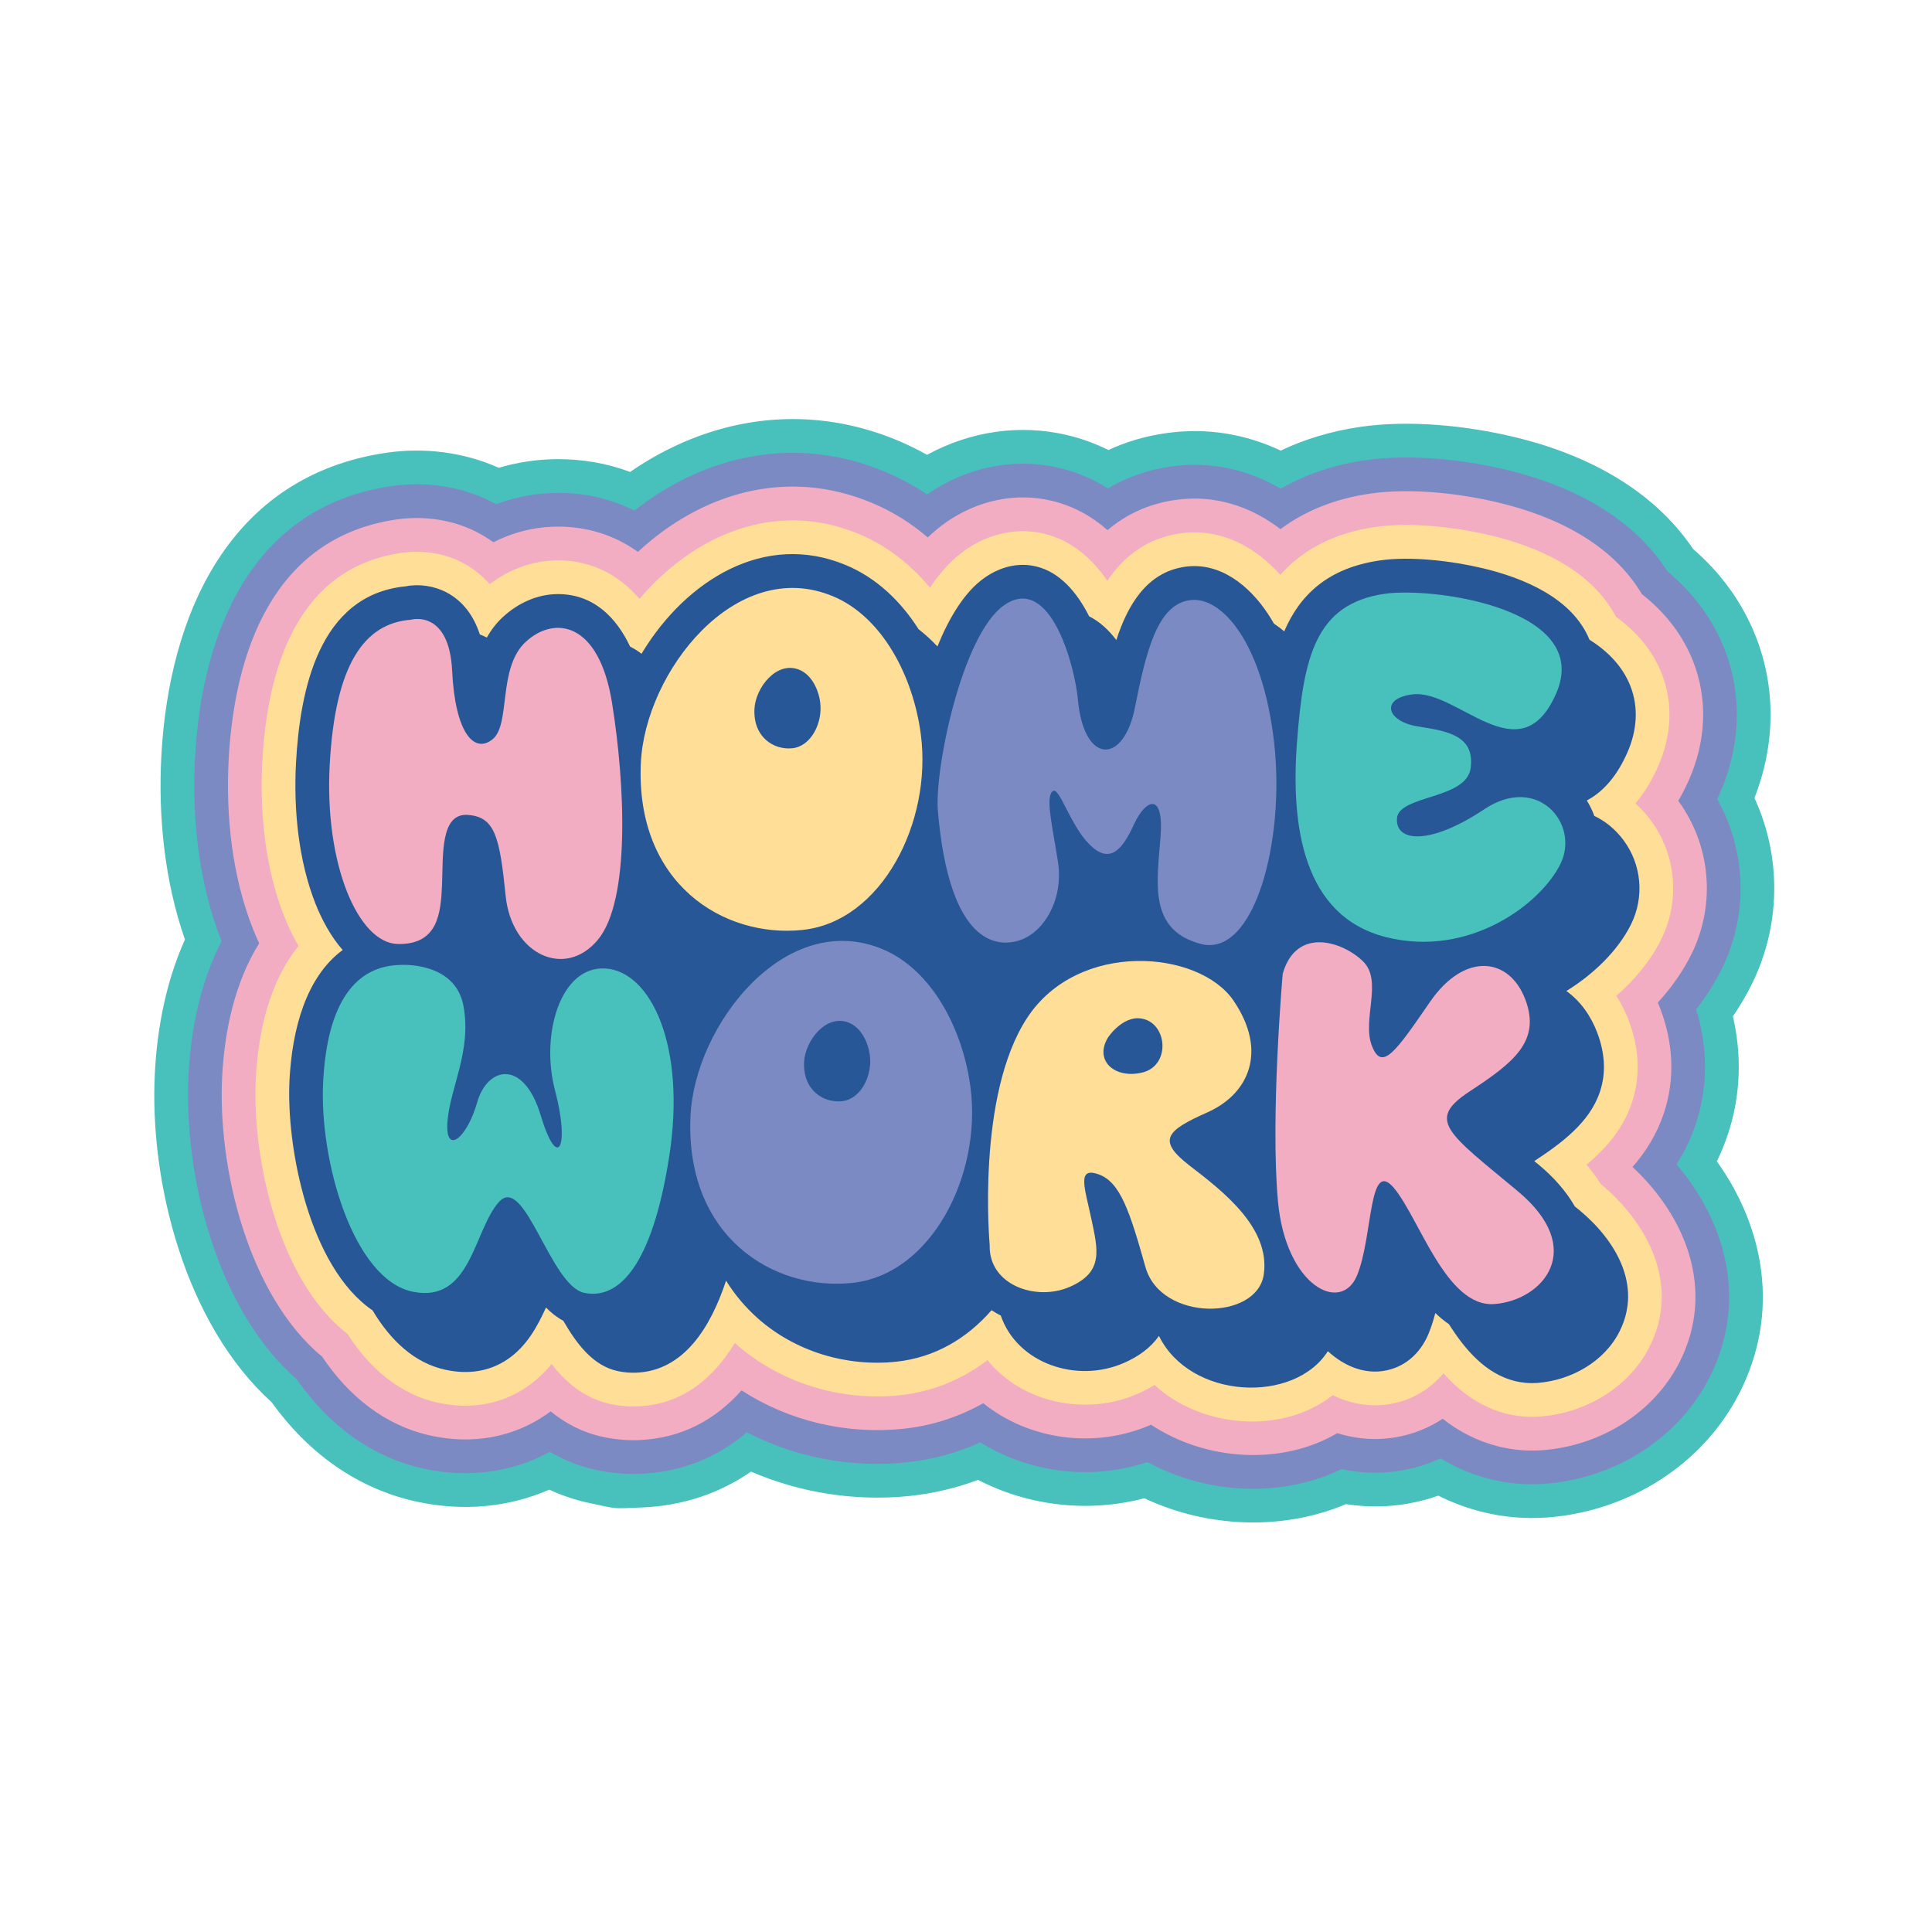 <svg xmlns="http://www.w3.org/2000/svg" xmlns:xlink="http://www.w3.org/1999/xlink" width="200" zoomAndPan="magnify" viewBox="0 0 150 150" height="200" preserveAspectRatio="xMidYMid meet" version="1.0"><defs><clipPath id="74725f85ff"><path d="M 11.574 32 L 138 32 L 138 118.879 L 11.574 118.879 Z M 11.574 32 " clip-rule="nonzero"/></clipPath></defs><g clip-path="url(#74725f85ff)"><path fill="#48c1bc" d="M 58.309 114.258 C 55.93 115.898 53.094 116.914 49.793 117.043 C 47.453 117.133 48.016 117.168 45.797 116.703 C 44.672 116.465 43.621 116.109 42.645 115.656 C 39.457 117.047 35.922 117.348 32.438 116.605 C 27.668 115.594 23.852 112.719 21.082 108.859 C 14.422 102.844 11.578 91.863 12.023 83.289 C 12.211 79.727 12.918 76.148 14.359 72.945 C 12.781 68.426 12.273 63.426 12.527 58.68 C 13.121 47.703 17.801 36.945 29.996 35.152 C 32.934 34.723 36.008 35.102 38.723 36.32 C 40.16 35.895 41.66 35.664 43.191 35.648 C 45.238 35.633 47.16 35.98 48.922 36.641 C 54.891 32.52 62.348 31.121 69.73 34.211 C 70.504 34.539 71.254 34.906 71.977 35.312 C 75.301 33.496 79.172 32.891 82.906 33.793 C 84.023 34.062 85.074 34.449 86.059 34.941 C 87.41 34.309 88.895 33.863 90.512 33.633 C 93.707 33.172 96.734 33.711 99.434 34.984 C 101.309 34.09 103.371 33.473 105.59 33.145 C 109.375 32.59 113.801 33.031 117.523 33.918 C 123.062 35.23 128.297 37.938 131.453 42.625 C 133.551 44.441 135.219 46.676 136.277 49.312 C 137.926 53.422 137.816 57.879 136.215 61.953 C 138.305 66.488 138.285 71.789 136.027 76.375 C 135.598 77.254 135.098 78.098 134.543 78.906 C 135.238 81.922 135.156 85.039 134.16 88.043 C 133.914 88.789 133.625 89.496 133.297 90.164 C 136.996 95.34 138.195 101.891 135.094 108.07 C 132.238 113.75 126.402 117.352 120.129 117.816 C 118.449 117.941 116.754 117.797 115.117 117.395 C 113.891 117.09 112.742 116.66 111.672 116.121 C 111.469 116.191 111.262 116.262 111.055 116.324 C 108.871 116.988 106.645 117.113 104.5 116.781 C 99.578 118.859 93.723 118.621 88.848 116.324 C 84.453 117.48 79.812 116.906 75.934 114.898 C 74.27 115.523 72.508 115.945 70.676 116.141 C 66.449 116.586 62.168 115.918 58.309 114.258 Z M 58.309 114.258 " fill-opacity="1" fill-rule="nonzero"/></g><path fill="#7b8ac3" d="M 57.98 111.207 C 55.77 113.094 53.023 114.297 49.691 114.426 C 48.566 114.469 47.438 114.371 46.336 114.137 C 44.988 113.852 43.777 113.367 42.688 112.723 C 39.723 114.344 36.332 114.754 32.98 114.043 C 28.766 113.148 25.449 110.543 23.047 107.102 C 16.84 101.695 14.227 91.25 14.637 83.426 C 14.824 79.855 15.574 76.223 17.203 73.074 C 17.203 73.074 17.199 73.074 17.199 73.074 C 15.445 68.637 14.887 63.57 15.141 58.82 C 15.664 49.137 19.504 39.34 30.375 37.742 C 33.016 37.355 35.805 37.746 38.191 38.969 C 38.305 39.027 38.414 39.086 38.523 39.145 C 40.008 38.586 41.59 38.281 43.211 38.27 C 45.43 38.25 47.461 38.742 49.262 39.637 C 54.691 35.375 61.711 33.691 68.719 36.629 C 69.871 37.113 70.957 37.703 71.973 38.391 C 71.984 38.383 72 38.375 72.012 38.363 C 75.016 36.289 78.723 35.477 82.293 36.34 C 83.656 36.668 84.902 37.211 86.023 37.922 C 87.438 37.074 89.051 36.484 90.879 36.223 C 94.004 35.777 96.918 36.473 99.43 37.941 C 101.355 36.832 103.551 36.09 105.969 35.734 C 109.418 35.23 113.527 35.66 116.918 36.465 C 121.895 37.645 126.707 40.059 129.473 44.375 C 131.379 45.961 132.902 47.934 133.848 50.285 C 135.328 53.977 135.121 57.977 133.531 61.59 C 133.465 61.742 133.395 61.895 133.324 62.043 C 135.59 66.074 135.754 71.004 133.68 75.219 C 133.133 76.332 132.457 77.387 131.688 78.367 C 132.582 81.262 132.641 84.297 131.676 87.219 C 131.289 88.391 130.777 89.441 130.168 90.402 C 134.066 94.977 135.668 101.086 132.754 106.895 C 130.316 111.75 125.293 114.805 119.934 115.203 C 118.531 115.309 117.109 115.188 115.746 114.852 C 114.316 114.5 113.027 113.945 111.852 113.227 C 111.352 113.457 110.832 113.656 110.297 113.816 C 108.234 114.441 106.145 114.496 104.16 114.062 C 99.508 116.32 93.684 116.027 89.098 113.516 C 84.699 114.977 79.879 114.336 76.113 111.988 C 74.336 112.793 72.422 113.32 70.402 113.535 C 66.121 113.988 61.773 113.164 57.98 111.207 Z M 57.98 111.207 " fill-opacity="1" fill-rule="nonzero"/><path fill="#f2adc2" d="M 57.574 107.949 C 55.598 110.172 52.98 111.676 49.594 111.809 C 48.684 111.844 47.77 111.762 46.879 111.574 C 45.27 111.238 43.914 110.527 42.754 109.578 C 42.637 109.664 42.516 109.75 42.395 109.836 C 39.758 111.645 36.629 112.141 33.527 111.48 C 29.867 110.703 27.043 108.359 25.012 105.336 C 19.262 100.566 16.883 90.625 17.25 83.562 C 17.438 79.996 18.234 76.273 20.121 73.238 C 19.945 72.863 19.785 72.488 19.637 72.109 C 18.02 68.027 17.52 63.328 17.754 58.961 C 18.207 50.586 21.23 41.734 30.754 40.336 C 32.859 40.027 35.102 40.328 37 41.301 C 37.461 41.539 37.898 41.805 38.305 42.098 C 39.824 41.332 41.496 40.902 43.23 40.887 C 45.652 40.867 47.77 41.59 49.527 42.848 C 54.391 38.34 61.02 36.242 67.707 39.047 C 69.305 39.715 70.75 40.625 72.031 41.727 C 72.488 41.289 72.977 40.883 73.5 40.52 C 75.891 38.867 78.832 38.199 81.68 38.887 C 83.344 39.289 84.777 40.09 85.988 41.16 C 87.41 39.957 89.148 39.117 91.254 38.816 C 94.328 38.375 97.125 39.328 99.418 41.082 C 101.348 39.641 103.68 38.719 106.348 38.328 C 109.461 37.871 113.258 38.285 116.316 39.016 C 120.715 40.059 125.129 42.176 127.48 46.133 C 129.203 47.484 130.586 49.188 131.422 51.266 C 132.637 54.297 132.441 57.57 131.137 60.535 C 130.891 61.102 130.609 61.648 130.301 62.176 C 132.832 65.637 133.227 70.215 131.332 74.062 C 130.66 75.43 129.762 76.695 128.711 77.836 C 128.777 77.992 128.84 78.148 128.902 78.309 C 129.898 80.93 130.078 83.711 129.191 86.398 C 128.648 88.043 127.797 89.41 126.746 90.605 C 130.938 94.5 133.18 100.219 130.418 105.719 C 128.395 109.75 124.18 112.266 119.742 112.594 C 118.613 112.676 117.473 112.582 116.371 112.309 C 114.707 111.898 113.27 111.145 112.008 110.152 C 111.258 110.648 110.43 111.039 109.539 111.312 C 107.602 111.898 105.645 111.84 103.828 111.27 C 99.504 113.816 93.586 113.422 89.367 110.613 C 85 112.531 79.867 111.789 76.34 108.945 C 74.457 110.008 72.371 110.695 70.129 110.93 C 65.738 111.391 61.258 110.336 57.574 107.949 Z M 57.574 107.949 " fill-opacity="1" fill-rule="nonzero"/><path fill="#ffde97" d="M 57.051 104.27 C 55.406 106.98 52.996 109.059 49.492 109.191 C 48.797 109.219 48.098 109.156 47.418 109.012 C 45.449 108.598 43.992 107.395 42.824 105.902 C 42.285 106.562 41.66 107.16 40.914 107.676 C 38.871 109.078 36.469 109.43 34.066 108.918 C 30.965 108.262 28.637 106.156 26.969 103.555 C 21.684 99.48 19.535 89.98 19.863 83.703 C 20.051 80.152 20.898 76.254 23.18 73.445 C 22.746 72.707 22.379 71.93 22.066 71.148 C 20.594 67.422 20.152 63.086 20.367 59.105 C 20.75 52.059 22.992 44.125 31.133 42.93 C 32.699 42.699 34.395 42.914 35.809 43.637 C 36.676 44.078 37.41 44.664 38.02 45.355 C 39.527 44.211 41.336 43.523 43.254 43.508 C 45.938 43.488 48.078 44.652 49.648 46.5 C 53.859 41.551 60.199 38.742 66.699 41.465 C 68.879 42.379 70.715 43.836 72.203 45.629 C 72.965 44.477 73.883 43.441 74.988 42.676 C 76.77 41.445 78.941 40.922 81.066 41.438 C 83.18 41.945 84.785 43.355 85.973 45.09 C 87.262 43.188 89.07 41.777 91.625 41.414 C 94.73 40.969 97.43 42.426 99.406 44.629 C 101.227 42.586 103.695 41.367 106.73 40.922 C 109.504 40.516 112.988 40.918 115.711 41.562 C 119.516 42.469 123.578 44.297 125.469 47.895 C 127.016 49.008 128.27 50.441 128.992 52.242 C 129.949 54.617 129.762 57.164 128.742 59.48 C 128.285 60.527 127.707 61.516 126.98 62.375 C 127.41 62.766 127.801 63.199 128.148 63.668 C 130.145 66.348 130.461 69.914 128.988 72.906 C 128.168 74.57 126.926 76.066 125.496 77.32 C 125.879 77.922 126.199 78.57 126.457 79.238 C 127.238 81.297 127.406 83.465 126.711 85.574 C 126.039 87.602 124.734 89.129 123.18 90.426 C 123.582 90.902 123.953 91.402 124.281 91.93 C 124.289 91.938 124.301 91.941 124.309 91.949 C 128.031 95.047 130.441 99.84 128.078 104.547 C 126.469 107.75 123.066 109.723 119.551 109.984 C 118.695 110.047 117.832 109.973 117 109.77 C 114.988 109.273 113.391 108.102 112.074 106.625 C 111.219 107.637 110.102 108.406 108.777 108.809 C 106.941 109.363 105.105 109.117 103.477 108.32 C 99.57 111.41 93.293 110.887 89.633 107.531 C 89.215 107.789 88.77 108.016 88.316 108.219 C 84.293 109.98 79.348 108.914 76.668 105.602 C 74.703 107.098 72.406 108.059 69.855 108.328 C 65.273 108.809 60.559 107.383 57.102 104.312 C 57.082 104.297 57.066 104.281 57.051 104.27 Z M 57.051 104.27 " fill-opacity="1" fill-rule="nonzero"/><path fill="#275796" d="M 77.699 102.141 C 77.453 102.016 77.215 101.875 76.984 101.723 C 75.102 103.887 72.613 105.402 69.578 105.723 C 65.719 106.129 61.75 104.938 58.832 102.352 C 57.848 101.477 57.031 100.496 56.371 99.43 C 55.18 103.031 53.109 106.43 49.391 106.574 C 48.91 106.594 48.426 106.551 47.957 106.449 C 46.004 106.039 44.719 104.246 43.734 102.543 C 43.238 102.281 42.793 101.926 42.391 101.516 C 41.695 103.055 40.863 104.535 39.434 105.516 C 37.984 106.512 36.309 106.719 34.613 106.355 C 32.188 105.844 30.32 104.074 28.926 101.738 C 23.988 98.363 22.207 89.016 22.477 83.836 C 22.68 79.984 23.723 75.883 26.605 73.758 C 25.688 72.711 24.992 71.418 24.5 70.18 C 23.168 66.82 22.789 62.832 22.98 59.246 C 23.285 53.617 24.734 46.176 31.512 45.52 C 32.543 45.316 33.699 45.496 34.617 45.965 C 35.992 46.672 36.805 47.883 37.254 49.258 C 37.426 49.32 37.594 49.395 37.754 49.477 L 37.801 49.5 C 38.125 48.914 38.535 48.371 39.059 47.891 C 40.215 46.832 41.688 46.141 43.273 46.125 C 46.066 46.105 47.852 47.93 48.922 50.203 C 49.238 50.359 49.531 50.547 49.809 50.758 C 49.855 50.684 49.898 50.609 49.945 50.535 C 53.273 45.137 59.312 41.207 65.688 43.879 C 68.062 44.871 69.934 46.68 71.316 48.848 C 71.836 49.254 72.328 49.703 72.781 50.191 C 73.652 48.055 74.852 45.953 76.477 44.832 C 77.652 44.02 79.043 43.641 80.453 43.98 C 82.27 44.418 83.617 45.973 84.559 47.848 C 85.375 48.258 86.074 48.902 86.672 49.691 C 87.562 46.941 89.059 44.426 91.996 44.004 C 94.742 43.609 97.008 45.492 98.434 47.645 C 98.598 47.895 98.758 48.156 98.91 48.418 C 99.188 48.602 99.453 48.801 99.707 49.016 C 100.918 46.207 103.078 44.105 107.109 43.516 C 109.512 43.16 112.758 43.555 115.105 44.113 C 118.277 44.867 122.078 46.426 123.406 49.664 C 124.793 50.539 125.953 51.695 126.566 53.219 C 127.254 54.941 127.082 56.754 126.348 58.426 C 125.66 59.992 124.652 61.387 123.199 62.148 C 123.438 62.531 123.633 62.934 123.781 63.348 C 124.629 63.746 125.406 64.367 126.051 65.234 C 127.457 67.125 127.68 69.637 126.641 71.75 C 125.605 73.852 123.656 75.684 121.613 76.941 C 122.711 77.727 123.516 78.875 124.008 80.172 C 124.574 81.664 124.73 83.219 124.223 84.75 C 123.422 87.176 121.188 88.781 119.121 90.148 C 119.277 90.273 119.402 90.379 119.496 90.453 C 120.586 91.363 121.582 92.457 122.273 93.672 C 122.422 93.793 122.547 93.891 122.637 93.965 C 125.406 96.27 127.543 99.777 125.742 103.371 C 124.547 105.746 121.953 107.176 119.355 107.371 C 118.773 107.414 118.191 107.363 117.625 107.227 C 115.336 106.66 113.734 104.766 112.496 102.809 C 112.121 102.555 111.766 102.262 111.438 101.941 C 111.297 102.488 111.129 103.031 110.914 103.547 C 110.375 104.848 109.387 105.887 108.02 106.301 C 106.188 106.855 104.426 106.129 103.094 104.906 C 100.488 109.016 92.41 108.668 89.98 103.719 C 89.324 104.664 88.363 105.336 87.266 105.816 C 83.574 107.434 78.973 105.84 77.699 102.141 Z M 77.699 102.141 " fill-opacity="1" fill-rule="nonzero"/><path fill="#f2adc2" d="M 31.918 48.113 C 31.918 48.113 34.871 47.281 35.105 52.086 C 35.336 56.891 36.812 58.555 38.242 57.398 C 39.676 56.246 38.613 51.855 40.828 49.824 C 43.043 47.789 46.508 48.25 47.52 54.582 C 48.535 60.91 48.953 69.922 46.414 72.969 C 43.875 76.02 39.723 74.125 39.258 69.551 C 38.797 64.977 38.43 63.406 36.305 63.27 C 34.18 63.129 34.41 66.41 34.32 68.672 C 34.227 70.938 33.996 73.34 30.902 73.293 C 27.812 73.246 25.18 67.102 25.598 59.387 C 26.012 51.672 28.227 48.391 31.918 48.113 Z M 31.918 48.113 " fill-opacity="1" fill-rule="nonzero"/><path fill="#ffde97" d="M 71.496 57.047 C 70.914 52.523 68.508 47.898 64.68 46.297 C 57.125 43.133 50.07 52.188 49.754 59.262 C 49.34 68.594 56.172 72.848 62.312 72.199 C 68.449 71.555 72.375 63.836 71.496 57.047 Z M 61.523 58.094 C 60.082 58.246 58.477 57.246 58.574 55.055 C 58.648 53.391 60.305 51.266 62.078 52.008 C 62.98 52.387 63.543 53.473 63.68 54.535 C 63.887 56.129 62.965 57.941 61.523 58.094 Z M 61.523 58.094 " fill-opacity="1" fill-rule="nonzero"/><path fill="#7b8ac3" d="M 72.816 62.961 C 73.695 73.238 77.34 73.648 79.234 72.98 C 81.125 72.316 82.582 69.734 82.141 66.922 C 81.703 64.109 81.172 61.961 81.703 61.449 C 82.234 60.938 83.043 64.031 84.59 65.566 C 86.133 67.102 87.105 66.051 88.027 64.031 C 88.949 62.012 90.379 61.449 90.105 64.98 C 89.828 68.508 89.137 72.215 93.242 73.289 C 97.352 74.363 99.797 65.363 98.922 57.641 C 98.043 49.922 94.859 46.238 92.367 46.598 C 89.875 46.953 88.996 50.48 88.117 54.93 C 87.242 59.379 84.148 59.379 83.688 54.316 C 83.449 51.688 81.539 44.512 77.965 46.984 C 74.684 49.254 72.543 59.758 72.816 62.961 Z M 72.816 62.961 " fill-opacity="1" fill-rule="nonzero"/><path fill="#48c1bc" d="M 107.488 46.105 C 102.133 46.891 101.207 51 100.703 57.562 C 100.195 64.121 101.164 71.145 107.625 72.762 C 114.09 74.379 119.629 70.176 121.152 67.078 C 122.676 63.984 119.398 60.059 115.242 62.828 C 111.086 65.602 108.363 65.414 108.457 63.566 C 108.547 61.719 113.855 62.09 114.18 59.641 C 114.504 57.191 112.562 56.777 110.117 56.406 C 107.672 56.039 107.117 54.234 109.656 53.914 C 113.156 53.465 117.996 60.258 120.812 53.859 C 123.707 47.277 111.297 45.543 107.488 46.105 Z M 107.488 46.105 " fill-opacity="1" fill-rule="nonzero"/><path fill="#48c1bc" d="M 31.047 74.918 C 31.047 74.918 35.34 74.594 35.984 78.105 C 36.633 81.617 34.926 84.48 34.738 87.113 C 34.555 89.746 36.262 88.363 37.047 85.59 C 37.832 82.816 40.648 82.172 41.984 86.605 C 43.324 91.039 44.246 89.008 43.094 84.668 C 41.941 80.324 43.512 74.961 47.02 75.195 C 50.527 75.426 53.297 81.199 51.957 89.793 C 50.617 98.387 47.988 100.93 45.355 100.375 C 42.727 99.82 40.738 91.133 38.754 93.305 C 36.77 95.477 36.586 101.25 32.016 100.281 C 27.445 99.312 24.77 90.164 25.09 83.973 C 25.414 77.781 27.629 75.008 31.047 74.918 Z M 31.047 74.918 " fill-opacity="1" fill-rule="nonzero"/><path fill="#7b8ac3" d="M 75.352 84.449 C 74.77 79.93 72.363 75.305 68.535 73.699 C 60.98 70.535 53.926 79.594 53.609 86.668 C 53.195 96 60.027 100.25 66.168 99.605 C 72.305 98.957 76.23 91.242 75.352 84.449 Z M 65.379 85.496 C 63.938 85.648 62.332 84.652 62.43 82.457 C 62.504 80.797 64.16 78.668 65.934 79.414 C 66.836 79.789 67.398 80.875 67.535 81.938 C 67.742 83.535 66.82 85.344 65.379 85.496 Z M 65.379 85.496 " fill-opacity="1" fill-rule="nonzero"/><path fill="#ffde97" d="M 92.398 90.527 C 89.812 88.539 90.504 87.801 93.734 86.367 C 96.965 84.938 98.445 81.609 95.766 77.684 C 93.09 73.758 83.719 72.969 79.75 79.023 C 75.777 85.074 76.84 96.672 76.84 96.672 C 76.75 99.766 80.441 101.062 83.07 99.906 C 85.703 98.75 85.242 97.043 84.734 94.641 C 84.227 92.234 83.578 90.574 85.289 91.172 C 86.996 91.773 87.734 94.129 88.934 98.379 C 90.137 102.633 97.613 102.539 98.121 98.934 C 98.629 95.332 94.98 92.512 92.398 90.527 Z M 88.68 83.273 C 86.578 83.781 84.918 82.371 86.027 80.547 C 86.027 80.547 87.344 78.539 89.004 79.184 C 90.664 79.832 90.781 82.766 88.68 83.273 Z M 88.68 83.273 " fill-opacity="1" fill-rule="nonzero"/><path fill="#f2adc2" d="M 99.59 75.602 C 99.59 75.602 98.621 86.645 99.219 93.254 C 99.82 99.859 104.113 102.031 105.359 99.027 C 106.605 96.023 106.234 89.879 108.223 92.234 C 110.207 94.594 112.285 101.523 116.023 101.246 C 119.762 100.969 123.27 96.996 117.824 92.469 C 112.375 87.938 110.715 86.969 114.082 84.75 C 117.453 82.535 119.668 80.871 118.422 77.59 C 117.176 74.309 113.711 73.895 111.035 77.773 C 108.359 81.656 107.297 83.227 106.512 81.191 C 105.727 79.16 107.391 76.156 105.82 74.633 C 104.25 73.105 100.648 71.906 99.59 75.602 Z M 99.59 75.602 " fill-opacity="1" fill-rule="nonzero"/></svg>